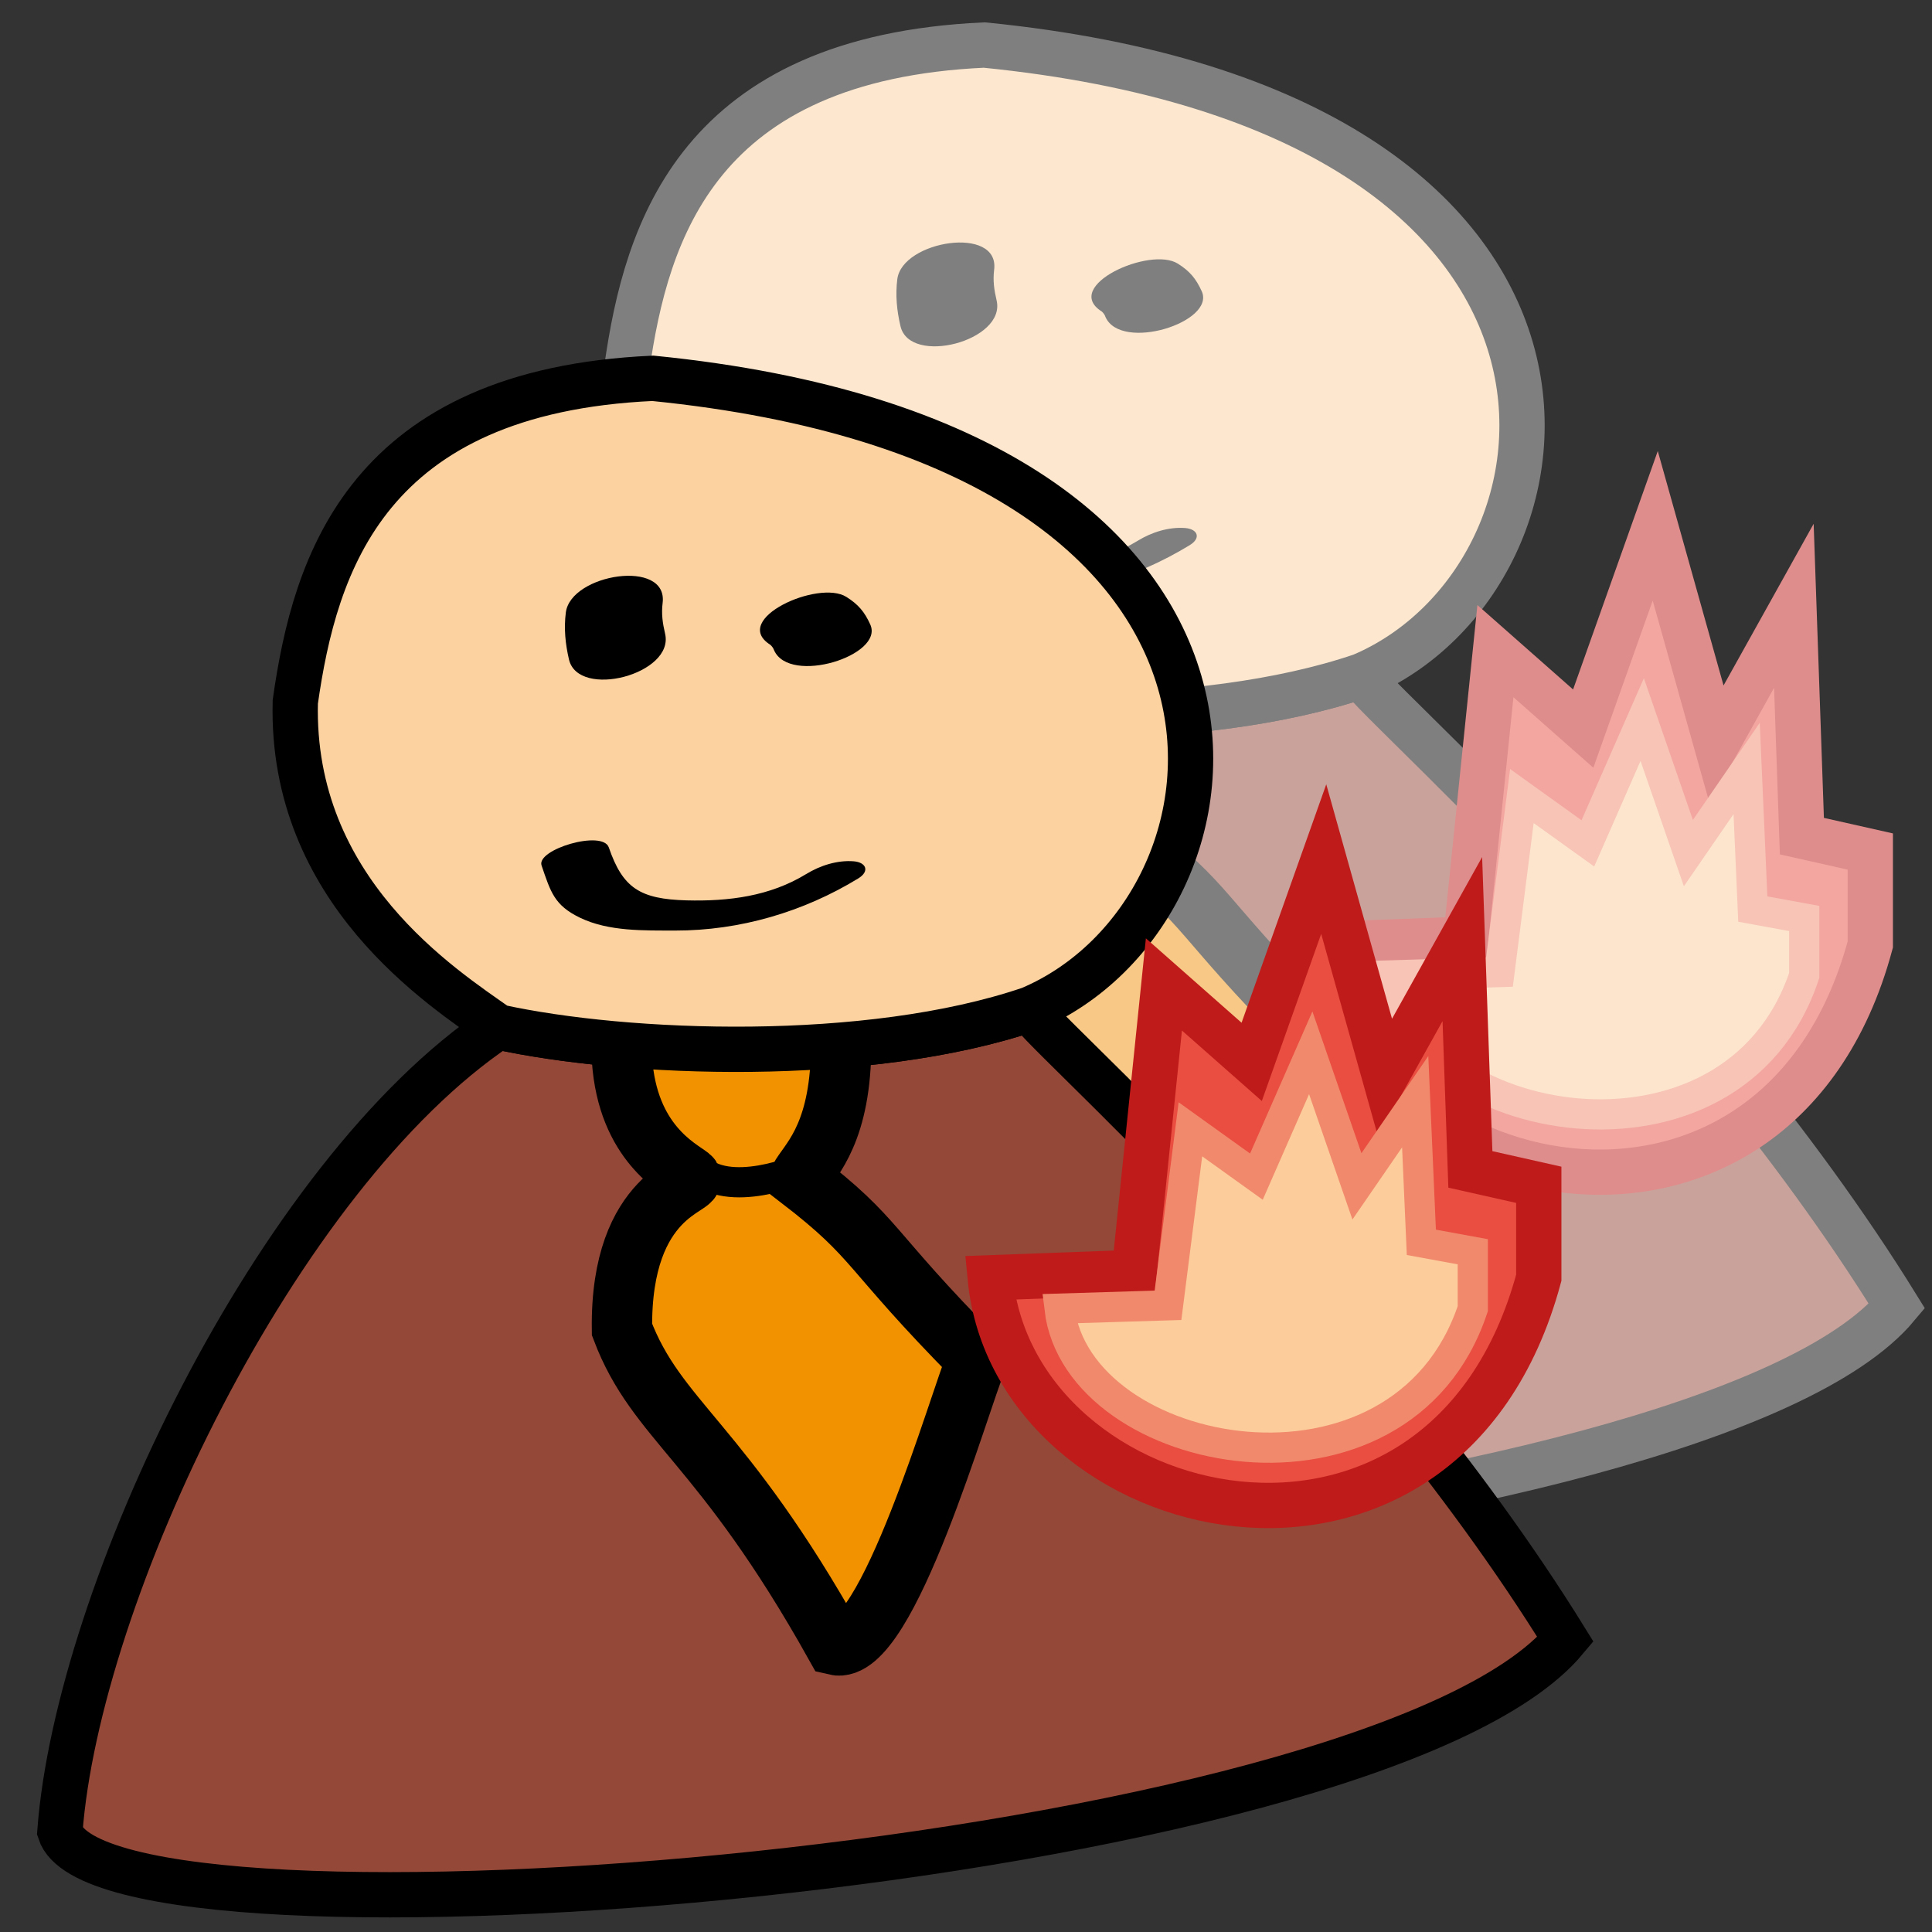 <?xml version="1.0" encoding="utf-8"?>
<!-- Generator: Adobe Illustrator 16.0.0, SVG Export Plug-In . SVG Version: 6.00 Build 0)  -->
<!DOCTYPE svg PUBLIC "-//W3C//DTD SVG 1.1//EN" "http://www.w3.org/Graphics/SVG/1.1/DTD/svg11.dtd">
<svg version="1.1" id="Calque_1" xmlns="http://www.w3.org/2000/svg" xmlns:xlink="http://www.w3.org/1999/xlink" x="0px" y="0px"
     width="32px" height="32px" viewBox="0 0 32 32" enable-background="new 0 0 32 32" xml:space="preserve">
<rect x="0" y="0" width="32" height="32" fill="#333333" stroke="none"/>
<g>
	<path fill="#FFFFFF" stroke="#000000" stroke-miterlimit="10" d="M16.599,25.237"/>
	<path fill="#C9A39B" stroke="#7F7F7F" stroke-width="0.75" stroke-miterlimit="10" d="M31.419,21.634
		c-3.184,3.811-24.197,5.479-24.937,3.184c0.294-3.922,3.571-10.862,7.257-13.33c2.128,0.467,6.129,0.619,8.811-0.294
		C22.463,11.344,27.997,16.1,31.419,21.634z"/>
	<path fill="#F8C886" stroke="#7F7F7F" stroke-miterlimit="10" d="M19.417,12.025c-0.055,1.329-0.549,1.714-0.686,1.978
		c1.326,1.021,1.082,1.117,2.939,2.996c-0.285,0.668-1.492,4.933-2.346,4.728c-1.889-3.379-2.955-3.699-3.533-5.226
		c-0.03-2.291,1.311-2.381,1.127-2.526c-0.183-0.146-1.035-0.558-1.127-1.949"/>
	<path fill="#FDE8CF" stroke="#7F7F7F" stroke-width="0.75" stroke-miterlimit="10" d="M22.55,11.194
		c-2.684,0.913-6.684,0.761-8.811,0.294c-0.922-0.651-3.438-2.254-3.358-5.383c0.325-2.295,1.19-5.145,5.923-5.359
		C27.37,1.849,26.417,9.559,22.55,11.194z"/>
	<path fill="none" stroke="#7F7F7F" stroke-width="0.5" stroke-miterlimit="10" d="M17.021,13.806
		c0.528,0.559,1.745,0.029,1.745,0.029"/>
	<g>
		<g>
			<path fill="#7F7F7F" d="M14.46,8.815c0.15,0.44,0.21,0.659,0.636,0.865c0.476,0.23,1.06,0.211,1.575,0.213
				c1.072,0.002,2.129-0.309,3.037-0.865c0.19-0.118,0.129-0.265-0.076-0.282c-0.272-0.022-0.559,0.07-0.788,0.211
				c-0.601,0.368-1.285,0.454-1.981,0.436c-0.771-0.021-1.057-0.204-1.287-0.876C15.474,8.219,14.37,8.549,14.46,8.815L14.46,8.815z
				"/>
		</g>
	</g>
	<g>
		<g>
			<path fill="#7F7F7F" d="M14.862,4.625c-0.033,0.265-0.008,0.52,0.053,0.778c0.154,0.661,1.75,0.245,1.592-0.427
				c-0.041-0.176-0.063-0.327-0.041-0.507C16.56,3.727,14.942,3.983,14.862,4.625L14.862,4.625z"/>
		</g>
	</g>
	<g>
		<g>
			<path d="M18.356,5.018c0.303,0,1.803-0.601,1.045-0.601C19.098,4.417,17.599,5.018,18.356,5.018L18.356,5.018z"/>
		</g>
	</g>
	<g>
		<g>
			<path fill="#7F7F7F" d="M18.248,5.159c0.028,0.024,0.051,0.056,0.063,0.093c0.26,0.577,1.824,0.086,1.594-0.427
				c-0.096-0.211-0.199-0.334-0.396-0.458C19.049,4.075,17.583,4.737,18.248,5.159L18.248,5.159z"/>
		</g>
	</g>
	<path fill="none" stroke="#000000" stroke-width="0.5" stroke-miterlimit="10" d="M26.878,11.598"/>
	<path fill="#F3A6A0" stroke="#DE8D8C" stroke-width="0.75" stroke-miterlimit="10" d="M21.892,15.644
		c0.397,4.154,7.512,5.833,9.086,0c0-1.54,0-1.54,0-1.54l-1.133-0.255l-0.133-3.815l-1.28,2.297l-1.016-3.622l-1.193,3.359
		l-1.454-1.283l-0.491,4.771L21.892,15.644z"/>
	<path fill="#FDE5CD" stroke="#F7C4B5" stroke-width="0.5" stroke-miterlimit="10" d="M23.039,16.155
		c0.299,2.538,5.658,3.561,6.845,0c0-0.942,0-0.942,0-0.942l-0.852-0.156l-0.102-2.329l-0.965,1.402l-0.765-2.212l-0.9,2.051
		l-1.093-0.784l-0.371,2.915L23.039,16.155z"/>
</g>
<g>
	<path fill="#FFFFFF" stroke="#000000" stroke-miterlimit="10" d="M11.108,30.758"/>
	<path fill="#944837" stroke="#000000" stroke-width="0.75" stroke-miterlimit="10" d="M25.929,27.154
		c-3.184,3.811-24.198,5.478-24.937,3.183c0.293-3.921,3.572-10.861,7.256-13.329c2.128,0.467,6.129,0.619,8.811-0.294
		C16.973,16.864,22.507,21.62,25.929,27.154z"/>
	<path fill="#F39200" stroke="#000000" stroke-miterlimit="10" d="M13.927,17.545c-0.055,1.329-0.548,1.714-0.685,1.978
		c1.326,1.021,1.082,1.117,2.939,2.996c-0.285,0.668-1.493,4.933-2.346,4.728c-1.889-3.379-2.955-3.7-3.533-5.227
		c-0.03-2.291,1.31-2.381,1.127-2.526c-0.183-0.146-1.035-0.558-1.127-1.949"/>
	<path fill="#FCD2A0" stroke="#000000" stroke-width="0.75" stroke-miterlimit="10" d="M17.06,16.714
		c-2.684,0.913-6.684,0.761-8.811,0.294c-0.921-0.651-3.438-2.254-3.358-5.383c0.325-2.295,1.19-5.145,5.922-5.359
		C21.88,7.369,20.927,15.079,17.06,16.714z"/>
	<path fill="none" stroke="#000000" stroke-width="0.5" stroke-miterlimit="10" d="M11.53,19.326
		c0.528,0.559,1.745,0.029,1.745,0.029"/>
	<g>
		<g>
			<path d="M8.97,14.335c0.151,0.44,0.21,0.659,0.636,0.865c0.476,0.23,1.06,0.211,1.575,0.213c1.072,0.002,2.128-0.309,3.037-0.865
				c0.19-0.118,0.129-0.265-0.077-0.282c-0.272-0.022-0.558,0.07-0.788,0.211c-0.601,0.368-1.285,0.454-1.981,0.436
				c-0.772-0.021-1.057-0.204-1.288-0.876C9.983,13.739,8.879,14.069,8.97,14.335L8.97,14.335z"/>
		</g>
	</g>
	<g>
		<g>
			<path d="M9.372,10.145c-0.034,0.265-0.008,0.52,0.052,0.778c0.155,0.661,1.75,0.245,1.592-0.427
				c-0.041-0.176-0.063-0.327-0.041-0.507C11.07,9.247,9.453,9.503,9.372,10.145L9.372,10.145z"/>
		</g>
	</g>
	<g>
		<g>
			<path d="M12.866,10.538c0.303,0,1.803-0.601,1.046-0.601C13.607,9.937,12.108,10.538,12.866,10.538L12.866,10.538z"/>
		</g>
	</g>
	<g>
		<g>
			<path d="M12.758,10.679c0.028,0.024,0.051,0.056,0.064,0.093c0.259,0.577,1.823,0.086,1.593-0.427
				c-0.095-0.211-0.199-0.334-0.396-0.458C13.559,9.595,12.093,10.257,12.758,10.679L12.758,10.679z"/>
		</g>
	</g>
	<path fill="none" stroke="#000000" stroke-width="0.5" stroke-miterlimit="10" d="M21.388,17.118"/>
	<path fill="#E94E41" stroke="#BF1B1A" stroke-width="0.75" stroke-miterlimit="10" d="M16.401,21.164
		c0.397,4.154,7.512,5.833,9.086,0c0-1.54,0-1.54,0-1.54l-1.133-0.255l-0.133-3.815l-1.28,2.297l-1.016-3.622l-1.193,3.359
		l-1.454-1.283l-0.491,4.771L16.401,21.164z"/>
	<path fill="#FCCD9B" stroke="#F18A6C" stroke-width="0.5" stroke-miterlimit="10" d="M17.549,21.675
		c0.299,2.537,5.658,3.562,6.845,0c0-0.942,0-0.942,0-0.942l-0.852-0.156l-0.102-2.329l-0.965,1.402l-0.765-2.212l-0.9,2.051
		l-1.093-0.784l-0.371,2.915L17.549,21.675z"/>
</g>
</svg>
